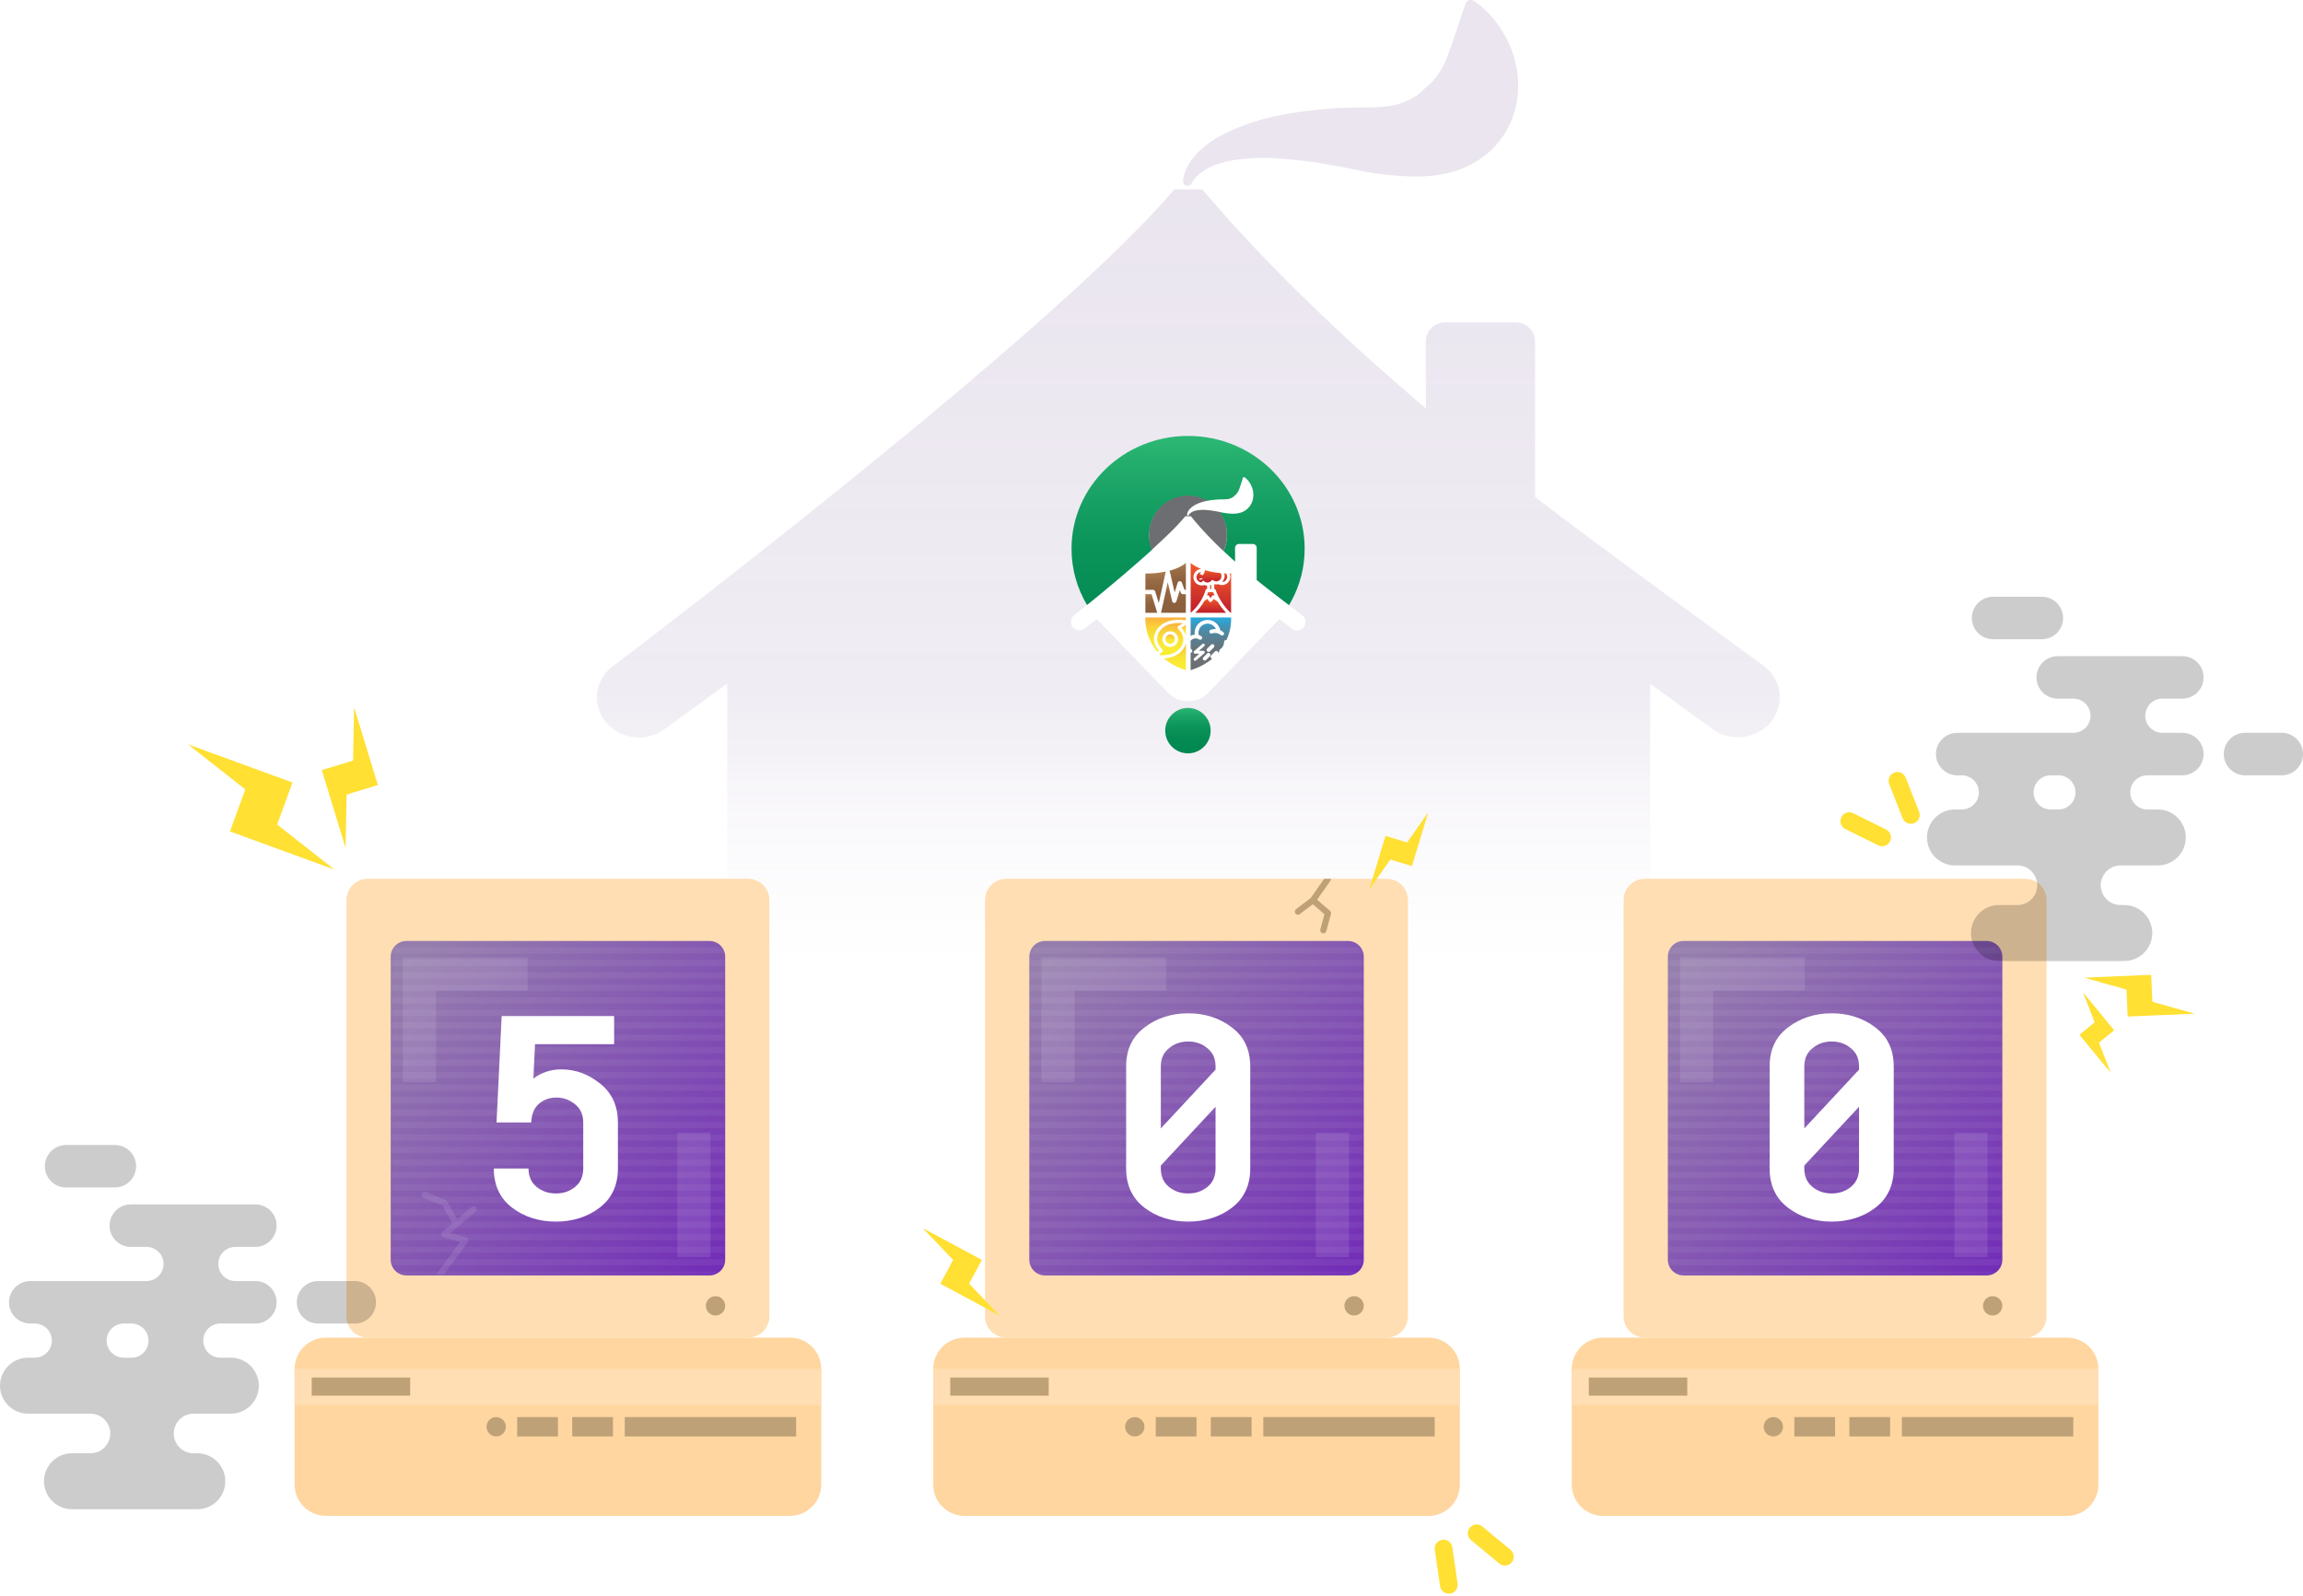 <svg width="544" height="377" viewBox="0 0 544 377" fill="none" xmlns="http://www.w3.org/2000/svg">
<path d="M283.988 44.739C298.57 61.99 316.711 79.431 336.804 96.492V80.582C336.802 80.002 336.921 79.428 337.153 78.892C337.385 78.356 337.726 77.868 338.156 77.458C338.586 77.048 339.097 76.723 339.659 76.502C340.221 76.281 340.824 76.168 341.433 76.169H357.968C358.576 76.168 359.178 76.281 359.74 76.502C360.302 76.723 360.814 77.048 361.244 77.458C361.674 77.868 362.015 78.356 362.247 78.892C362.479 79.428 362.598 80.002 362.597 80.582V117.425C375.11 127.171 416.525 157.251 416.525 157.251C418.607 158.773 419.972 161.019 420.322 163.497C420.672 165.976 419.979 168.486 418.394 170.479C416.798 172.471 414.437 173.778 411.831 174.112C409.225 174.446 406.585 173.779 404.494 172.26L389.787 161.563V323.433H171.787V161.501L157.277 172.07C156.25 172.888 155.059 173.498 153.777 173.865C152.496 174.233 151.149 174.35 149.819 174.208C148.489 174.066 147.203 173.669 146.038 173.041C144.873 172.413 143.853 171.567 143.04 170.554C142.227 169.54 141.638 168.381 141.308 167.145C140.977 165.908 140.912 164.621 141.117 163.36C141.322 162.1 141.793 160.892 142.501 159.81C143.209 158.727 144.139 157.792 145.236 157.061C145.345 156.978 248.288 79.203 277.405 44.739H283.988ZM347.279 0.002C347.445 -0.008 347.612 0.015 347.769 0.066C347.905 0.087 348.037 0.131 348.157 0.196C350.237 1.626 352.05 3.378 353.521 5.38C354.998 7.348 356.185 9.499 357.049 11.773C357.495 12.957 357.845 14.172 358.099 15.406C358.391 16.723 358.556 18.063 358.592 19.408C358.709 22.381 358.221 25.348 357.153 28.144C355.938 31.279 353.93 34.081 351.307 36.299C348.744 38.436 345.691 39.972 342.394 40.782C339.565 41.467 336.65 41.773 333.732 41.692C331.183 41.642 328.638 41.451 326.111 41.122C324.904 40.962 323.707 40.792 322.552 40.572L321.681 40.412L320.862 40.222L319.402 39.932C318.426 39.721 317.461 39.541 316.484 39.361C315.508 39.181 314.543 39.001 313.566 38.841C309.731 38.165 305.857 37.697 301.966 37.44C298.164 37.135 294.337 37.317 290.586 37.98C288.777 38.306 287.029 38.885 285.399 39.701C284.595 40.125 283.846 40.636 283.164 41.223C282.836 41.511 282.53 41.822 282.25 42.153C281.99 42.467 281.758 42.802 281.558 43.153L281.368 43.434C281.223 43.65 280.996 43.806 280.734 43.867C280.473 43.929 280.196 43.891 279.962 43.764C279.793 43.664 279.657 43.522 279.569 43.352C279.482 43.182 279.447 42.992 279.469 42.804C279.505 42.183 279.618 41.567 279.805 40.972C279.99 40.416 280.218 39.875 280.486 39.352C281.043 38.321 281.728 37.356 282.523 36.48C284.129 34.794 285.999 33.356 288.066 32.217C292.089 30.069 296.417 28.488 300.916 27.523C305.288 26.586 309.727 25.96 314.196 25.652C315.246 25.562 316.401 25.513 317.503 25.473C318.605 25.433 319.718 25.382 320.81 25.372H323.97C324.883 25.372 325.775 25.292 326.636 25.222C329.624 25.066 332.499 24.082 334.908 22.391C335.524 21.896 336.107 21.365 336.651 20.8C337.061 20.4 337.512 20.119 338.131 19.528C339.966 17.515 341.337 15.156 342.152 12.604C343.465 9.322 344.556 5.42 346.162 0.917V0.816C346.215 0.666 346.3 0.527 346.409 0.408C346.519 0.289 346.653 0.192 346.802 0.122C346.951 0.052 347.114 0.012 347.279 0.002Z" fill="url(#paint0_linear_2143_30425)" fill-opacity="0.2"/>
<g filter="url(#filter0_d_2143_30425)">
<path d="M308.178 129.647C308.182 134.023 307.074 138.327 304.958 142.157C304.8 142.444 304.638 142.727 304.47 143.006C299.015 138.966 293.656 134.635 288.996 130.225C289.633 128.827 289.908 127.292 289.797 125.76C289.686 124.228 289.192 122.748 288.361 121.456C287.53 120.165 286.388 119.102 285.04 118.367C283.691 117.631 282.18 117.245 280.644 117.245C279.108 117.245 277.596 117.631 276.248 118.367C274.9 119.102 273.757 120.165 272.926 121.456C272.095 122.748 271.601 124.228 271.49 125.76C271.379 127.292 271.655 128.827 272.291 130.225C267.632 134.635 262.27 138.968 256.807 143.009C254.384 138.973 253.105 134.354 253.109 129.647C253.109 114.93 265.438 103 280.644 103C295.849 103 308.178 114.93 308.178 129.647Z" fill="url(#paint1_linear_2143_30425)"/>
<path d="M304.435 142.999C306.188 144.345 307.519 145.358 307.519 145.358C307.738 145.509 307.925 145.703 308.067 145.928C308.208 146.153 308.303 146.404 308.345 146.667C308.387 146.93 308.375 147.198 308.31 147.456C308.245 147.714 308.128 147.956 307.966 148.167C307.805 148.379 307.602 148.555 307.37 148.685C307.139 148.816 306.883 148.898 306.618 148.927C306.354 148.956 306.086 148.93 305.832 148.853C305.578 148.775 305.342 148.646 305.139 148.474L302.193 146.227C302.133 146.299 285.367 163.676 285.367 163.676C284.756 164.3 284.024 164.795 283.217 165.13C282.403 165.469 281.53 165.643 280.648 165.643C279.766 165.643 278.892 165.469 278.078 165.13C277.273 164.795 276.544 164.301 275.936 163.676C275.936 163.676 259.266 146.434 259.11 146.227L256.221 148.439C256.017 148.609 255.782 148.735 255.528 148.812C255.275 148.888 255.008 148.912 254.745 148.883C254.482 148.853 254.227 148.771 253.997 148.641C253.766 148.51 253.565 148.335 253.404 148.124C253.243 147.914 253.126 147.673 253.061 147.416C252.995 147.16 252.983 146.893 253.023 146.631C253.064 146.369 253.157 146.118 253.297 145.894C253.437 145.669 253.621 145.475 253.838 145.323C253.838 145.323 254.95 144.444 256.724 143.003" fill="white"/>
<path d="M289.823 126.413C289.823 127.729 289.54 129.029 288.992 130.225C286.244 127.66 283.671 124.913 281.29 122.003H279.987C277.783 124.739 274.941 127.234 272.058 129.959C271.528 128.8 271.462 127.772 271.462 126.413C271.444 125.196 271.668 123.988 272.121 122.858C272.574 121.729 273.247 120.7 274.101 119.833C274.955 118.966 275.973 118.278 277.096 117.808C278.218 117.338 279.423 117.096 280.64 117.096C281.858 117.096 283.062 117.338 284.185 117.808C285.308 118.278 286.326 118.966 287.18 119.833C288.034 120.7 288.707 121.729 289.16 122.858C289.613 123.988 289.837 125.196 289.819 126.413H289.823Z" fill="#6D6E71"/>
<path d="M289.002 130.225C288.271 131.826 287.095 133.184 285.614 134.136C284.134 135.088 282.41 135.594 280.65 135.594C278.889 135.594 277.166 135.088 275.685 134.136C274.204 133.184 273.028 131.826 272.297 130.225C275.044 127.66 277.617 124.914 279.997 122.005H281.3C283.681 124.914 286.254 127.66 289.002 130.225Z" fill="#6D6E71"/>
<path d="M307.889 148.108C307.573 148.522 307.106 148.793 306.59 148.862C306.075 148.932 305.553 148.793 305.139 148.478L302.193 146.23C302.133 146.303 285.367 163.679 285.367 163.679C284.756 164.304 284.024 164.798 283.217 165.134C282.403 165.472 281.53 165.647 280.648 165.647C279.766 165.647 278.892 165.472 278.078 165.134C277.273 164.799 276.544 164.304 275.936 163.679C275.936 163.679 259.266 146.438 259.11 146.23L256.221 148.438C256.017 148.608 255.782 148.735 255.528 148.811C255.275 148.887 255.008 148.912 254.745 148.882C254.482 148.853 254.227 148.77 253.997 148.64C253.766 148.51 253.565 148.334 253.404 148.124C253.243 147.913 253.126 147.673 253.061 147.416C252.995 147.159 252.983 146.892 253.023 146.63C253.064 146.369 253.157 146.118 253.297 145.893C253.437 145.668 253.621 145.474 253.838 145.322C253.838 145.322 274.227 129.163 279.991 122.005H281.294C284.179 125.586 287.768 129.207 291.744 132.749V129.446C291.744 129.325 291.768 129.206 291.814 129.095C291.86 128.984 291.927 128.882 292.012 128.797C292.097 128.712 292.198 128.645 292.31 128.599C292.421 128.553 292.54 128.529 292.66 128.53H295.932C296.053 128.529 296.172 128.553 296.283 128.599C296.394 128.645 296.495 128.712 296.581 128.797C296.666 128.882 296.733 128.984 296.779 129.095C296.825 129.206 296.849 129.325 296.848 129.446V137.094C299.324 139.118 307.519 145.362 307.519 145.362C307.931 145.678 308.201 146.144 308.271 146.659C308.34 147.173 308.203 147.694 307.889 148.108Z" fill="white"/>
<path d="M280.4 121.609C280.407 121.48 280.429 121.353 280.466 121.229C280.503 121.114 280.548 121.001 280.601 120.892C280.711 120.678 280.847 120.478 281.004 120.296C281.322 119.946 281.692 119.648 282.101 119.411C282.897 118.965 283.753 118.637 284.644 118.437C285.509 118.242 286.387 118.112 287.271 118.049C287.479 118.03 287.708 118.019 287.926 118.011C288.144 118.003 288.364 117.992 288.58 117.99H289.07H289.205C289.386 117.99 289.563 117.974 289.733 117.959C290.324 117.927 290.893 117.723 291.37 117.371C291.492 117.269 291.607 117.158 291.715 117.041C291.796 116.958 291.885 116.9 292.008 116.777C292.371 116.359 292.642 115.869 292.803 115.34C293.063 114.658 293.279 113.848 293.597 112.913V112.893C293.607 112.862 293.624 112.833 293.645 112.808C293.667 112.783 293.694 112.763 293.723 112.749C293.753 112.734 293.785 112.726 293.818 112.724C293.85 112.722 293.883 112.726 293.914 112.737C293.941 112.741 293.967 112.75 293.991 112.764C294.403 113.061 294.762 113.424 295.053 113.84C295.345 114.248 295.58 114.695 295.751 115.167C295.839 115.413 295.908 115.665 295.958 115.921C296.016 116.195 296.049 116.473 296.056 116.752C296.079 117.369 295.983 117.985 295.772 118.566C295.531 119.217 295.134 119.798 294.614 120.259C294.107 120.702 293.503 121.021 292.851 121.189C292.291 121.331 291.714 121.395 291.137 121.378C290.633 121.368 290.129 121.328 289.629 121.26C289.39 121.227 289.153 121.191 288.925 121.146L288.752 121.113L288.59 121.073L288.302 121.013C288.108 120.969 287.917 120.932 287.724 120.894C287.531 120.857 287.34 120.82 287.147 120.786C286.388 120.646 285.621 120.549 284.851 120.496C284.099 120.432 283.342 120.47 282.6 120.608C282.242 120.675 281.896 120.796 281.573 120.965C281.414 121.053 281.266 121.159 281.131 121.281C281.066 121.341 281.005 121.405 280.95 121.474C280.899 121.539 280.853 121.609 280.813 121.682L280.776 121.74C280.747 121.785 280.702 121.817 280.65 121.83C280.598 121.843 280.544 121.835 280.497 121.808C280.464 121.788 280.437 121.758 280.42 121.723C280.402 121.688 280.395 121.648 280.4 121.609Z" fill="white"/>
<path d="M280.608 178C283.571 178 285.973 175.598 285.973 172.634C285.973 169.671 283.571 167.269 280.608 167.269C277.644 167.269 275.242 169.671 275.242 172.634C275.242 175.598 277.644 178 280.608 178Z" fill="url(#paint2_linear_2143_30425)"/>
<path d="M280.121 147.662V150.171C279.987 149.645 279.739 149.155 279.394 148.736L279.078 148.343L280.121 147.662Z" fill="url(#paint3_linear_2143_30425)"/>
<path d="M277.524 151.015C277.524 151.235 277.459 151.45 277.337 151.634C277.215 151.817 277.042 151.96 276.838 152.045C276.635 152.129 276.411 152.152 276.195 152.109C275.979 152.067 275.78 151.961 275.624 151.806C275.468 151.65 275.362 151.452 275.319 151.236C275.275 151.02 275.297 150.796 275.381 150.593C275.465 150.389 275.607 150.215 275.79 150.092C275.973 149.969 276.188 149.904 276.408 149.903C276.703 149.904 276.986 150.021 277.195 150.229C277.404 150.437 277.522 150.72 277.524 151.015Z" fill="url(#paint4_linear_2143_30425)"/>
<path d="M279.435 150.45C279.332 149.993 279.124 149.566 278.826 149.204L278.247 148.493C278.214 148.453 278.19 148.406 278.176 148.356C278.163 148.306 278.16 148.254 278.168 148.202C278.176 148.151 278.195 148.102 278.224 148.059C278.252 148.015 278.289 147.978 278.332 147.949L279.427 147.232C274.258 146.794 273.479 150.014 273.448 150.155C273.449 150.164 273.449 150.173 273.448 150.182C273.448 150.182 273.448 150.209 273.448 150.211C273.33 150.658 273.32 151.127 273.419 151.578C273.523 152.035 273.731 152.461 274.028 152.824L274.607 153.537C274.64 153.577 274.664 153.625 274.678 153.675C274.692 153.725 274.694 153.778 274.686 153.83C274.667 153.933 274.608 154.024 274.522 154.083L273.843 154.528C273.941 154.636 274.051 154.736 274.148 154.846C278.664 154.935 279.371 152.01 279.4 151.871C279.399 151.861 279.399 151.852 279.4 151.842C279.4 151.842 279.4 151.815 279.4 151.813C279.52 151.368 279.532 150.901 279.435 150.45ZM276.417 152.872C276.05 152.872 275.692 152.763 275.387 152.559C275.082 152.355 274.845 152.065 274.705 151.726C274.564 151.387 274.528 151.014 274.599 150.655C274.671 150.295 274.848 149.965 275.107 149.706C275.366 149.446 275.697 149.27 276.056 149.198C276.416 149.126 276.789 149.163 277.128 149.303C277.467 149.443 277.756 149.681 277.96 149.985C278.164 150.29 278.273 150.648 278.274 151.015C278.27 151.507 278.074 151.977 277.726 152.325C277.379 152.672 276.908 152.869 276.417 152.872Z" fill="url(#paint5_linear_2143_30425)"/>
<path d="M280.119 145.896V146.557C273.74 145.726 272.757 149.82 272.709 150.024C272.558 150.585 272.545 151.174 272.672 151.741C272.8 152.312 273.06 152.845 273.43 153.297L273.746 153.686L273.33 153.958C271.668 151.932 270.694 149.43 270.547 146.814V145.896H280.119Z" fill="url(#paint6_linear_2143_30425)"/>
<path d="M280.131 151.976V158.33C278.231 157.77 276.465 156.831 274.938 155.57C279.339 155.314 280.093 152.184 280.131 152.007V151.976Z" fill="url(#paint7_linear_2143_30425)"/>
<path d="M281.234 145.896V150.242C281.534 150.07 281.867 149.968 282.211 149.94C282.107 149.155 282.312 148.36 282.782 147.722C283.252 147.085 283.95 146.653 284.731 146.519C285.512 146.385 286.314 146.558 286.97 147.002C287.626 147.446 288.084 148.127 288.249 148.902C288.511 149.021 288.755 149.175 288.976 149.359C289.067 149.438 289.123 149.549 289.132 149.669C289.141 149.788 289.102 149.907 289.025 149.998C288.948 150.09 288.837 150.147 288.718 150.158C288.598 150.169 288.479 150.133 288.386 150.057C288.185 149.885 287.952 149.752 287.701 149.666C287.695 149.664 287.688 149.664 287.682 149.666C287.458 149.591 287.223 149.552 286.986 149.552C286.742 149.552 286.499 149.594 286.268 149.675C286.153 149.714 286.027 149.707 285.918 149.654C285.809 149.601 285.726 149.507 285.686 149.392C285.646 149.277 285.654 149.152 285.707 149.043C285.76 148.934 285.854 148.85 285.969 148.81C286.296 148.697 286.64 148.639 286.986 148.64C287.061 148.634 287.136 148.634 287.211 148.64C286.994 148.146 286.6 147.751 286.106 147.534C285.612 147.317 285.054 147.294 284.544 147.47C284.033 147.645 283.608 148.007 283.352 148.482C283.096 148.957 283.028 149.511 283.162 150.034C283.374 150.101 283.576 150.198 283.76 150.323C283.81 150.356 283.853 150.398 283.887 150.447C283.92 150.497 283.944 150.552 283.956 150.611C283.968 150.67 283.968 150.73 283.957 150.789C283.946 150.847 283.923 150.903 283.89 150.953C283.857 151.003 283.815 151.046 283.765 151.08C283.716 151.113 283.66 151.137 283.602 151.149C283.543 151.161 283.483 151.161 283.424 151.15C283.366 151.139 283.31 151.116 283.26 151.083C283.097 150.974 282.914 150.899 282.722 150.861H282.709C282.615 150.843 282.519 150.834 282.423 150.834C282.194 150.834 281.968 150.886 281.763 150.986C281.557 151.086 281.377 151.231 281.236 151.411V153.214C281.304 153.299 281.381 153.377 281.465 153.445C281.513 153.483 281.553 153.531 281.582 153.585C281.611 153.639 281.629 153.699 281.635 153.76C281.641 153.821 281.634 153.883 281.616 153.942C281.597 154 281.567 154.054 281.527 154.101C281.455 154.191 281.351 154.25 281.236 154.265V158.337C283.112 157.782 284.859 156.861 286.376 155.626C286.287 155.622 286.202 155.592 286.13 155.54C286.059 155.488 286.004 155.416 285.972 155.334C285.941 155.251 285.934 155.161 285.953 155.075C285.972 154.988 286.015 154.909 286.079 154.847L286.991 153.935C287.077 153.85 287.193 153.803 287.314 153.803C287.434 153.803 287.55 153.85 287.637 153.935C287.723 154.023 287.772 154.142 287.772 154.265C287.859 154.166 287.944 154.058 288.025 153.964C287.99 153.869 287.989 153.765 288.02 153.669C288.052 153.573 288.115 153.49 288.199 153.434C288.488 153.241 288.724 152.98 288.888 152.674C289.052 152.368 289.138 152.026 289.138 151.679C289.139 151.558 289.187 151.443 289.273 151.357C289.359 151.272 289.475 151.224 289.595 151.224C289.636 151.223 289.676 151.229 289.714 151.243C290.36 149.855 290.73 148.354 290.804 146.825V145.896H281.234ZM282.292 156.139C282.222 156.139 282.154 156.117 282.097 156.077C282.039 156.037 281.996 155.981 281.972 155.915C281.947 155.849 281.944 155.778 281.961 155.711C281.979 155.643 282.017 155.582 282.069 155.537L283.316 154.454H282.277C282.207 154.455 282.139 154.434 282.082 154.394C282.024 154.354 281.98 154.298 281.956 154.232C281.932 154.166 281.928 154.095 281.946 154.027C281.964 153.96 282.002 153.899 282.055 153.854L284.01 152.167C284.043 152.136 284.083 152.112 284.127 152.096C284.17 152.08 284.216 152.073 284.262 152.076C284.308 152.078 284.353 152.09 284.395 152.111C284.436 152.131 284.473 152.16 284.503 152.195C284.533 152.23 284.556 152.27 284.57 152.314C284.584 152.358 284.589 152.405 284.585 152.451C284.58 152.497 284.567 152.541 284.544 152.582C284.522 152.622 284.492 152.658 284.456 152.687L283.197 153.771H284.236C284.306 153.77 284.375 153.791 284.433 153.831C284.49 153.87 284.534 153.927 284.559 153.992C284.584 154.058 284.587 154.13 284.57 154.197C284.552 154.265 284.514 154.326 284.46 154.371L282.506 156.056C282.446 156.107 282.37 156.137 282.292 156.139ZM285.809 155.032L284.897 155.944C284.855 155.987 284.805 156.021 284.749 156.044C284.694 156.067 284.635 156.079 284.575 156.079C284.515 156.079 284.455 156.068 284.4 156.045C284.344 156.021 284.294 155.987 284.253 155.944C284.21 155.902 284.176 155.851 284.152 155.796C284.129 155.74 284.117 155.681 284.117 155.621C284.117 155.561 284.129 155.501 284.152 155.446C284.176 155.39 284.21 155.34 284.253 155.298L285.165 154.386C285.252 154.309 285.365 154.269 285.481 154.273C285.597 154.276 285.708 154.324 285.79 154.407C285.872 154.489 285.919 154.599 285.923 154.716C285.926 154.832 285.885 154.945 285.809 155.032ZM286.723 152.977L285.809 153.891C285.723 153.976 285.607 154.024 285.487 154.024C285.396 154.024 285.308 153.997 285.233 153.947C285.157 153.897 285.099 153.825 285.064 153.742C285.03 153.658 285.021 153.566 285.039 153.477C285.057 153.389 285.1 153.307 285.165 153.243L286.077 152.331C286.163 152.25 286.278 152.205 286.397 152.207C286.516 152.208 286.629 152.256 286.713 152.341C286.798 152.425 286.846 152.538 286.847 152.657C286.849 152.776 286.804 152.891 286.723 152.977Z" fill="url(#paint8_linear_2143_30425)"/>
<path d="M273.367 144.786H270.555V140.372C270.609 140.388 270.666 140.394 270.723 140.391H272.005L273.317 144.655C273.328 144.701 273.344 144.745 273.367 144.786Z" fill="url(#paint9_linear_2143_30425)"/>
<path d="M275.378 135.057C275.363 135.089 275.353 135.124 275.347 135.159L273.714 142.492L272.867 139.731C272.838 139.624 272.772 139.531 272.682 139.467C272.594 139.403 272.487 139.369 272.379 139.37H270.717C270.662 139.369 270.607 139.377 270.555 139.395V135.514C272.174 135.529 273.79 135.376 275.378 135.057Z" fill="url(#paint10_linear_2143_30425)"/>
<path d="M280.122 133.021V139.394C280.07 139.377 280.016 139.369 279.962 139.369H279.808L279.166 137.649C279.126 137.551 279.059 137.466 278.973 137.404C278.887 137.344 278.783 137.314 278.678 137.317C278.57 137.315 278.464 137.349 278.377 137.412C278.286 137.475 278.22 137.568 278.19 137.674L277.471 139.976L276.354 135.146C276.333 135.037 276.274 134.938 276.188 134.868C278.317 134.309 279.53 133.517 280.122 133.021Z" fill="url(#paint11_linear_2143_30425)"/>
<path d="M280.114 140.373V144.787H274.227C274.257 144.736 274.279 144.681 274.291 144.623L275.843 137.585L276.881 142.055C276.904 142.164 276.962 142.261 277.048 142.332C277.134 142.405 277.243 142.448 277.357 142.452C277.47 142.464 277.584 142.432 277.675 142.363C277.768 142.298 277.836 142.203 277.868 142.095L278.699 139.409L278.942 140.065C278.982 140.163 279.049 140.248 279.135 140.308C279.225 140.368 279.331 140.397 279.438 140.391H279.952C280.006 140.394 280.061 140.388 280.114 140.373Z" fill="url(#paint12_linear_2143_30425)"/>
<path d="M289.627 144.787H282.336C283.189 143.961 283.915 143.014 284.492 141.976L285.205 141.509C285.68 142.246 285.77 142.246 285.94 142.246C286.11 142.246 286.193 142.246 286.698 141.513L287.629 142.178C287.64 142.187 287.653 142.194 287.666 142.198C288.214 143.137 288.872 144.006 289.627 144.787Z" fill="url(#paint13_linear_2143_30425)"/>
<path d="M286.097 138.14V139.158H285.852V138.237L286.097 138.14Z" fill="url(#paint14_linear_2143_30425)"/>
<path d="M286.922 140.776L286.822 140.701C286.782 140.673 286.736 140.653 286.688 140.642C286.64 140.631 286.59 140.63 286.542 140.639C286.492 140.648 286.444 140.668 286.402 140.697C286.36 140.726 286.325 140.764 286.299 140.807C286.184 140.975 286.056 141.164 285.945 141.318C285.844 141.167 285.723 140.982 285.621 140.818C285.568 140.733 285.484 140.673 285.387 140.651C285.339 140.641 285.29 140.64 285.242 140.65C285.194 140.659 285.149 140.678 285.108 140.705H285.094C285.2 140.442 285.301 140.172 285.385 139.891H286.55C286.623 140.091 286.745 140.392 286.922 140.776Z" fill="url(#paint15_linear_2143_30425)"/>
<path d="M285.132 138.372V139.158C285.053 139.157 284.976 139.183 284.913 139.23C284.849 139.278 284.803 139.345 284.781 139.421C284.15 141.515 282.923 143.379 281.25 144.787V133.025C282 133.62 282.842 134.088 283.743 134.413C283.235 134.446 282.76 134.675 282.418 135.052C282.076 135.429 281.894 135.925 281.91 136.433C281.927 136.942 282.14 137.424 282.506 137.778C282.872 138.132 283.361 138.331 283.869 138.331C284.081 138.331 284.292 138.296 284.493 138.227C284.696 138.312 284.912 138.361 285.132 138.372Z" fill="url(#paint16_linear_2143_30425)"/>
<path d="M288.53 136.002C288.518 135.883 288.488 135.766 288.443 135.655C288.406 135.566 288.359 135.482 288.304 135.404C287.083 135.301 285.875 135.078 284.698 134.739H284.666L284.571 134.971C284.571 134.996 284.552 135.019 284.544 135.044C284.518 135.128 284.498 135.214 284.486 135.302L284.471 135.433L284.376 135.52C284.253 135.637 284.155 135.779 284.089 135.935L283.412 135.657C283.487 135.472 283.593 135.301 283.723 135.15C283.42 135.181 283.139 135.323 282.935 135.549C282.73 135.775 282.617 136.069 282.617 136.374C282.617 136.678 282.73 136.972 282.935 137.198C283.139 137.424 283.42 137.566 283.723 137.597L284.261 137.171C284.37 137.312 284.508 137.427 284.666 137.508C284.841 137.599 285.035 137.646 285.231 137.647C285.293 137.648 285.355 137.644 285.416 137.632L285.913 137.425C286.003 137.368 286.083 137.298 286.152 137.217L286.359 136.98L286.625 137.157C286.828 137.291 287.066 137.363 287.309 137.364C287.41 137.365 287.51 137.352 287.608 137.325C287.639 137.319 287.67 137.309 287.699 137.296C287.731 137.286 287.761 137.273 287.791 137.259C287.936 137.197 288.068 137.107 288.177 136.993C288.189 136.98 288.202 136.97 288.212 136.957C288.265 136.9 288.311 136.837 288.351 136.77C288.38 136.723 288.405 136.674 288.426 136.623C288.494 136.468 288.53 136.301 288.53 136.133C288.532 136.089 288.532 136.045 288.53 136.002ZM283.354 137.024C283.333 136.957 283.316 136.889 283.302 136.816C283.294 136.787 283.289 136.758 283.285 136.729L284.006 136.61C284.006 136.629 284.006 136.648 284.016 136.669C284.026 136.716 284.038 136.762 284.054 136.808L283.354 137.024Z" fill="url(#paint17_linear_2143_30425)"/>
<path d="M289.883 136.272C289.883 136.59 289.76 136.895 289.54 137.124C289.32 137.353 289.02 137.489 288.703 137.502C288.743 137.46 288.778 137.419 288.815 137.375C288.85 137.336 288.881 137.293 288.909 137.249C288.925 137.228 288.94 137.207 288.952 137.184C288.981 137.143 289.006 137.099 289.027 137.053C289.088 136.942 289.137 136.825 289.175 136.704C289.191 136.642 289.208 136.58 289.22 136.515C289.233 136.451 289.239 136.389 289.247 136.326C289.256 136.264 289.258 136.198 289.258 136.131C289.258 136.065 289.258 136.038 289.258 135.992C289.256 135.945 289.251 135.899 289.243 135.853C289.243 135.807 289.229 135.763 289.218 135.716C289.208 135.668 289.198 135.628 289.185 135.585C289.173 135.541 289.162 135.512 289.152 135.475L289.601 135.497C289.783 135.715 289.883 135.989 289.883 136.272Z" fill="url(#paint18_linear_2143_30425)"/>
<path d="M290.804 135.514V144.787H290.692C288.199 142.535 287.179 139.448 287.16 139.411C287.137 139.34 287.093 139.278 287.034 139.233C286.974 139.188 286.903 139.162 286.828 139.159V138.034C286.984 138.073 287.143 138.092 287.304 138.092C287.466 138.093 287.628 138.072 287.786 138.031C288.144 138.209 288.548 138.272 288.944 138.213C289.34 138.154 289.708 137.975 289.999 137.701C290.29 137.427 290.49 137.07 290.573 136.679C290.656 136.287 290.617 135.88 290.461 135.512L290.804 135.514Z" fill="url(#paint19_linear_2143_30425)"/>
</g>
<path d="M86.856 207.64H176.723C178.054 207.64 179.331 208.169 180.272 209.11C181.214 210.052 181.743 211.329 181.743 212.66V311.031C181.743 312.362 181.214 313.639 180.272 314.581C179.331 315.523 178.054 316.052 176.723 316.052H86.856C85.524 316.052 84.248 315.523 83.306 314.581C82.365 313.639 81.836 312.362 81.836 311.031V212.66C81.836 211.329 82.365 210.052 83.306 209.11C84.248 208.169 85.524 207.64 86.856 207.64Z" fill="#FFDEB3"/>
<path d="M96.003 222.334H167.586C168.571 222.334 169.516 222.725 170.212 223.422C170.909 224.118 171.3 225.063 171.3 226.048V297.643C171.3 298.628 170.909 299.573 170.212 300.269C169.516 300.966 168.571 301.357 167.586 301.357H96.003C95.018 301.357 94.073 300.966 93.377 300.269C92.68 299.573 92.289 298.628 92.289 297.643V226.048C92.289 225.063 92.68 224.118 93.377 223.422C94.073 222.725 95.018 222.334 96.003 222.334Z" fill="url(#paint20_linear_2143_30425)"/>
<path d="M186.587 316.052H76.994C72.907 316.052 69.594 319.366 69.594 323.453V350.774C69.594 354.862 72.907 358.176 76.994 358.176H186.587C190.674 358.176 193.987 354.862 193.987 350.774V323.453C193.987 319.366 190.674 316.052 186.587 316.052Z" fill="#FFD6A0"/>
<path d="M193.987 323.453H69.594V331.97H193.987V323.453Z" fill="#FFDEB3"/>
<path d="M188.055 334.828H147.57V339.4H188.055V334.828Z" fill="#BFA178"/>
<path d="M144.796 334.828H135.164V339.4H144.796V334.828Z" fill="#BFA178"/>
<path d="M131.796 334.828H122.164V339.4H131.796V334.828Z" fill="#BFA178"/>
<path d="M117.207 339.4C118.47 339.4 119.493 338.376 119.493 337.114C119.493 335.852 118.47 334.828 117.207 334.828C115.945 334.828 114.922 335.852 114.922 337.114C114.922 338.376 115.945 339.4 117.207 339.4Z" fill="#BFA178"/>
<path d="M169.012 310.826C170.274 310.826 171.297 309.803 171.297 308.541C171.297 307.278 170.274 306.255 169.012 306.255C167.75 306.255 166.727 307.278 166.727 308.541C166.727 309.803 167.75 310.826 169.012 310.826Z" fill="#BFA178"/>
<path d="M96.888 325.48H73.625V329.766H96.888V325.48Z" fill="#BFA178"/>
<path opacity="0.1" d="M124.626 226.218H103.008H95.172V234.055V255.676H103.008V234.055H124.626V226.218Z" fill="white"/>
<path opacity="0.1" d="M167.812 267.594H159.977V297.051H167.812V267.594Z" fill="white"/>
<mask id="mask0_2143_30425" style="mask-type:luminance" maskUnits="userSpaceOnUse" x="92" y="222" width="80" height="80">
<path d="M96.003 222.334H167.586C168.571 222.334 169.516 222.725 170.212 223.422C170.909 224.118 171.3 225.063 171.3 226.048V297.643C171.3 298.628 170.909 299.573 170.212 300.269C169.516 300.966 168.571 301.357 167.586 301.357H96.003C95.018 301.357 94.073 300.966 93.377 300.269C92.68 299.573 92.289 298.628 92.289 297.643V226.048C92.289 225.063 92.68 224.118 93.377 223.422C94.073 222.725 95.018 222.334 96.003 222.334Z" fill="white"/>
</mask>
<g mask="url(#mask0_2143_30425)">
<g opacity="0.5">
<path opacity="0.1" d="M171.3 223.843H92.289V225.316H171.3V223.843Z" fill="white"/>
<path opacity="0.1" d="M171.3 226.789H92.289V228.261H171.3V226.789Z" fill="white"/>
<path opacity="0.1" d="M171.3 229.734H92.289V231.207H171.3V229.734Z" fill="white"/>
<path opacity="0.1" d="M171.3 232.68H92.289V234.153H171.3V232.68Z" fill="white"/>
<path opacity="0.1" d="M171.3 235.626H92.289V237.099H171.3V235.626Z" fill="white"/>
<path opacity="0.1" d="M171.3 238.571H92.289V240.044H171.3V238.571Z" fill="white"/>
<path opacity="0.1" d="M171.3 241.518H92.289V242.991H171.3V241.518Z" fill="white"/>
<path opacity="0.1" d="M171.3 244.463H92.289V245.936H171.3V244.463Z" fill="white"/>
<path opacity="0.1" d="M171.3 247.409H92.289V248.882H171.3V247.409Z" fill="white"/>
<path opacity="0.1" d="M171.3 250.354H92.289V251.827H171.3V250.354Z" fill="white"/>
<path opacity="0.1" d="M171.3 253.301H92.289V254.774H171.3V253.301Z" fill="white"/>
<path opacity="0.1" d="M171.3 256.246H92.289V257.719H171.3V256.246Z" fill="white"/>
<path opacity="0.1" d="M171.3 259.191H92.289V260.664H171.3V259.191Z" fill="white"/>
<path opacity="0.1" d="M171.3 262.138H92.289V263.611H171.3V262.138Z" fill="white"/>
<path opacity="0.1" d="M171.3 265.084H92.289V266.557H171.3V265.084Z" fill="white"/>
<path opacity="0.1" d="M171.3 268.029H92.289V269.502H171.3V268.029Z" fill="white"/>
<path opacity="0.1" d="M171.3 270.976H92.289V272.449H171.3V270.976Z" fill="white"/>
<path opacity="0.1" d="M171.3 273.921H92.289V275.394H171.3V273.921Z" fill="white"/>
<path opacity="0.1" d="M171.3 276.867H92.289V278.34H171.3V276.867Z" fill="white"/>
<path opacity="0.1" d="M171.3 279.812H92.289V281.285H171.3V279.812Z" fill="white"/>
<path opacity="0.1" d="M171.3 282.759H92.289V284.232H171.3V282.759Z" fill="white"/>
<path opacity="0.1" d="M171.3 285.704H92.289V287.177H171.3V285.704Z" fill="white"/>
<path opacity="0.1" d="M171.3 288.649H92.289V290.122H171.3V288.649Z" fill="white"/>
<path opacity="0.1" d="M171.3 291.596H92.289V293.069H171.3V291.596Z" fill="white"/>
<path opacity="0.1" d="M171.3 294.541H92.289V296.014H171.3V294.541Z" fill="white"/>
<path opacity="0.1" d="M171.3 297.487H92.289V298.96H171.3V297.487Z" fill="white"/>
<path opacity="0.1" d="M171.3 300.433H92.289V301.906H171.3V300.433Z" fill="white"/>
</g>
<path opacity="0.1" d="M112.482 285.23C112.42 285.156 112.344 285.095 112.258 285.05C112.172 285.006 112.078 284.979 111.982 284.971C111.886 284.963 111.789 284.974 111.697 285.003C111.605 285.033 111.52 285.08 111.447 285.143L107.97 288.078L105.668 283.878C105.586 283.729 105.456 283.613 105.298 283.549L100.564 281.641C100.383 281.568 100.181 281.57 100.002 281.647C99.822 281.723 99.681 281.867 99.608 282.048C99.535 282.229 99.537 282.431 99.613 282.61C99.69 282.79 99.834 282.931 100.015 283.004L104.506 284.814L106.824 289.045L104.468 291.034C104.367 291.12 104.291 291.231 104.247 291.356C104.204 291.482 104.196 291.616 104.223 291.746C104.25 291.876 104.312 291.996 104.402 292.093C104.491 292.191 104.606 292.262 104.733 292.3L108.686 293.474L101.903 302.634C101.787 302.791 101.738 302.987 101.767 303.18C101.795 303.372 101.899 303.546 102.056 303.662C102.212 303.778 102.409 303.827 102.601 303.798C102.794 303.77 102.968 303.666 103.084 303.509L110.491 293.506C110.561 293.411 110.608 293.301 110.626 293.184C110.645 293.067 110.635 292.948 110.598 292.836C110.56 292.724 110.496 292.622 110.412 292.54C110.327 292.458 110.223 292.398 110.11 292.364L106.456 291.279L112.395 286.265C112.468 286.203 112.529 286.127 112.573 286.041C112.618 285.955 112.645 285.861 112.653 285.765C112.661 285.669 112.65 285.572 112.621 285.48C112.591 285.389 112.544 285.303 112.482 285.23Z" fill="white"/>
</g>
<path d="M44.406 175.872L59.781 181.491L69.084 184.891L65.459 194.813L78.996 205.463L63.621 199.843L54.318 196.444L57.943 186.522L44.406 175.872Z" fill="#FFE033"/>
<path d="M83.644 167.11L87.144 178.558L89.261 185.484L81.877 187.742L81.632 200.333L78.133 188.887L76.016 181.96L83.4 179.702L83.644 167.11Z" fill="#FFE033"/>
<path d="M388.535 207.64H478.402C479.734 207.64 481.011 208.169 481.952 209.11C482.893 210.052 483.422 211.329 483.422 212.66V311.031C483.422 312.362 482.893 313.639 481.952 314.581C481.011 315.523 479.734 316.052 478.402 316.052H388.535C387.204 316.052 385.927 315.523 384.986 314.581C384.045 313.639 383.516 312.362 383.516 311.031V212.66C383.516 212.001 383.645 211.348 383.898 210.739C384.15 210.13 384.52 209.576 384.986 209.11C385.452 208.644 386.005 208.274 386.614 208.022C387.223 207.77 387.876 207.64 388.535 207.64Z" fill="#FFDEB3"/>
<path d="M397.683 222.334H469.266C470.251 222.334 471.196 222.725 471.892 223.422C472.589 224.118 472.98 225.063 472.98 226.048V297.643C472.98 298.628 472.589 299.573 471.892 300.269C471.196 300.966 470.251 301.357 469.266 301.357H397.683C396.698 301.357 395.753 300.966 395.057 300.269C394.36 299.573 393.969 298.628 393.969 297.643V226.048C393.969 225.063 394.36 224.119 395.057 223.422C395.753 222.725 396.698 222.334 397.683 222.334Z" fill="url(#paint21_linear_2143_30425)"/>
<path d="M378.674 316.052H488.266C490.229 316.052 492.112 316.832 493.499 318.22C494.887 319.608 495.667 321.49 495.667 323.453V350.774C495.667 352.737 494.887 354.62 493.499 356.008C492.112 357.396 490.229 358.176 488.266 358.176H378.674C377.702 358.176 376.74 357.984 375.842 357.612C374.944 357.24 374.128 356.695 373.441 356.008C372.754 355.32 372.209 354.505 371.837 353.607C371.465 352.709 371.273 351.746 371.273 350.774V323.453C371.273 322.481 371.465 321.519 371.837 320.621C372.209 319.723 372.754 318.907 373.441 318.22C374.128 317.532 374.944 316.987 375.842 316.615C376.74 316.243 377.702 316.052 378.674 316.052Z" fill="#FFD6A0"/>
<path d="M495.667 323.453H371.273V331.97H495.667V323.453Z" fill="#FFDEB3"/>
<path d="M489.735 334.828H449.25V339.4H489.735V334.828Z" fill="#BFA178"/>
<path d="M446.475 334.828H436.844V339.4H446.475V334.828Z" fill="#BFA178"/>
<path d="M433.475 334.828H423.844V339.4H433.475V334.828Z" fill="#BFA178"/>
<path d="M418.887 339.4C420.149 339.4 421.172 338.376 421.172 337.114C421.172 335.852 420.149 334.828 418.887 334.828C417.625 334.828 416.602 335.852 416.602 337.114C416.602 338.376 417.625 339.4 418.887 339.4Z" fill="#BFA178"/>
<path d="M470.692 310.826C471.954 310.826 472.977 309.803 472.977 308.541C472.977 307.278 471.954 306.255 470.692 306.255C469.429 306.255 468.406 307.278 468.406 308.541C468.406 309.803 469.429 310.826 470.692 310.826Z" fill="#BFA178"/>
<path d="M398.559 325.48H375.297V329.766H398.559V325.48Z" fill="#BFA178"/>
<mask id="mask1_2143_30425" style="mask-type:luminance" maskUnits="userSpaceOnUse" x="393" y="222" width="80" height="80">
<path d="M397.683 222.334H469.266C470.251 222.334 471.196 222.725 471.892 223.422C472.589 224.118 472.98 225.063 472.98 226.048V297.643C472.98 298.628 472.589 299.573 471.892 300.269C471.196 300.966 470.251 301.357 469.266 301.357H397.683C396.698 301.357 395.753 300.966 395.057 300.269C394.36 299.573 393.969 298.628 393.969 297.643V226.048C393.969 225.063 394.36 224.119 395.057 223.422C395.753 222.725 396.698 222.334 397.683 222.334Z" fill="white"/>
</mask>
<g mask="url(#mask1_2143_30425)">
<g opacity="0.5">
<path opacity="0.1" d="M472.98 223.843H393.969V225.316H472.98V223.843Z" fill="white"/>
<path opacity="0.1" d="M472.98 226.789H393.969V228.261H472.98V226.789Z" fill="white"/>
<path opacity="0.1" d="M472.98 229.734H393.969V231.207H472.98V229.734Z" fill="white"/>
<path opacity="0.1" d="M472.98 232.68H393.969V234.153H472.98V232.68Z" fill="white"/>
<path opacity="0.1" d="M472.98 235.626H393.969V237.099H472.98V235.626Z" fill="white"/>
<path opacity="0.1" d="M472.98 238.571H393.969V240.044H472.98V238.571Z" fill="white"/>
<path opacity="0.1" d="M472.98 241.518H393.969V242.991H472.98V241.518Z" fill="white"/>
<path opacity="0.1" d="M472.98 244.463H393.969V245.936H472.98V244.463Z" fill="white"/>
<path opacity="0.1" d="M472.98 247.409H393.969V248.882H472.98V247.409Z" fill="white"/>
<path opacity="0.1" d="M472.98 250.354H393.969V251.827H472.98V250.354Z" fill="white"/>
<path opacity="0.1" d="M472.98 253.301H393.969V254.774H472.98V253.301Z" fill="white"/>
<path opacity="0.1" d="M472.98 256.246H393.969V257.719H472.98V256.246Z" fill="white"/>
<path opacity="0.1" d="M472.98 259.191H393.969V260.664H472.98V259.191Z" fill="white"/>
<path opacity="0.1" d="M472.98 262.138H393.969V263.611H472.98V262.138Z" fill="white"/>
<path opacity="0.1" d="M472.98 265.084H393.969V266.557H472.98V265.084Z" fill="white"/>
<path opacity="0.1" d="M472.98 268.029H393.969V269.502H472.98V268.029Z" fill="white"/>
<path opacity="0.1" d="M472.98 270.976H393.969V272.449H472.98V270.976Z" fill="white"/>
<path opacity="0.1" d="M472.98 273.921H393.969V275.394H472.98V273.921Z" fill="white"/>
<path opacity="0.1" d="M472.98 276.867H393.969V278.34H472.98V276.867Z" fill="white"/>
<path opacity="0.1" d="M472.98 279.812H393.969V281.285H472.98V279.812Z" fill="white"/>
<path opacity="0.1" d="M472.98 282.759H393.969V284.232H472.98V282.759Z" fill="white"/>
<path opacity="0.1" d="M472.98 285.704H393.969V287.177H472.98V285.704Z" fill="white"/>
<path opacity="0.1" d="M472.98 288.649H393.969V290.122H472.98V288.649Z" fill="white"/>
<path opacity="0.1" d="M472.98 291.596H393.969V293.069H472.98V291.596Z" fill="white"/>
<path opacity="0.1" d="M472.98 294.541H393.969V296.014H472.98V294.541Z" fill="white"/>
<path opacity="0.1" d="M472.98 297.487H393.969V298.96H472.98V297.487Z" fill="white"/>
<path opacity="0.1" d="M472.98 300.433H393.969V301.906H472.98V300.433Z" fill="white"/>
</g>
</g>
<path opacity="0.1" d="M426.304 226.218H404.687H396.852V234.055V255.676H404.687V234.055H426.304V226.218Z" fill="white"/>
<path opacity="0.1" d="M469.492 267.594H461.656V297.051H469.492V267.594Z" fill="white"/>
<path d="M518.425 239.518L508.553 239.931L502.579 240.182L502.312 233.812L492.305 230.996L502.177 230.582L508.15 230.331L508.417 236.702L518.425 239.518Z" fill="#FFE033"/>
<path d="M498.567 253.46L493.975 247.883L491.195 244.508L494.793 241.544L492.024 234.465L496.617 240.042L499.396 243.417L495.798 246.38L498.567 253.46Z" fill="#FFE033"/>
<path opacity="0.2" d="M538.981 173.149H530.309C528.978 173.149 527.701 173.678 526.759 174.619C525.818 175.561 525.289 176.838 525.289 178.169C525.289 179.501 525.818 180.778 526.759 181.72C527.701 182.661 528.978 183.19 530.309 183.19H538.981C540.312 183.19 541.589 182.661 542.53 181.72C543.472 180.778 544.001 179.501 544.001 178.169C544.001 176.838 543.472 175.561 542.53 174.619C541.589 173.678 540.312 173.149 538.981 173.149Z" fill="black"/>
<path opacity="0.2" d="M510.779 165.077H515.499C516.83 165.077 518.107 164.548 519.049 163.606C519.99 162.665 520.519 161.388 520.519 160.056C520.519 158.725 519.99 157.448 519.049 156.506C518.107 155.565 516.83 155.036 515.499 155.036H486.074C484.743 155.036 483.466 155.565 482.524 156.506C481.583 157.448 481.054 158.725 481.054 160.056C481.054 160.716 481.184 161.369 481.436 161.978C481.689 162.587 482.058 163.14 482.525 163.606C482.991 164.073 483.544 164.442 484.153 164.695C484.762 164.947 485.415 165.077 486.074 165.077H489.775C490.845 165.077 491.872 165.502 492.629 166.259C493.385 167.016 493.81 168.042 493.81 169.113C493.81 170.183 493.385 171.21 492.629 171.966C491.872 172.723 490.845 173.149 489.775 173.149H462.322C460.99 173.149 459.714 173.678 458.772 174.619C457.831 175.561 457.302 176.838 457.302 178.169C457.302 179.501 457.831 180.778 458.772 181.719C459.714 182.661 460.99 183.19 462.322 183.19H463.396C464.467 183.19 465.493 183.615 466.25 184.372C467.007 185.129 467.432 186.155 467.432 187.226C467.432 188.296 467.007 189.322 466.25 190.079C465.493 190.836 464.467 191.261 463.396 191.261H461.791C460.038 191.261 458.356 191.958 457.116 193.198C455.876 194.438 455.18 196.12 455.18 197.874C455.18 199.628 455.876 201.31 457.116 202.55C458.356 203.79 460.038 204.486 461.791 204.486H476.552C477.793 204.486 478.983 204.979 479.86 205.857C480.737 206.734 481.23 207.924 481.23 209.165C481.23 210.406 480.737 211.596 479.86 212.473C478.983 213.351 477.793 213.844 476.552 213.844H472.184C470.431 213.844 468.749 214.54 467.509 215.781C466.27 217.021 465.573 218.703 465.573 220.456C465.573 222.21 466.27 223.892 467.509 225.132C468.749 226.372 470.431 227.069 472.184 227.069H501.786C502.655 227.069 503.514 226.898 504.316 226.565C505.119 226.233 505.847 225.746 506.461 225.132C507.075 224.518 507.562 223.789 507.895 222.987C508.227 222.185 508.398 221.325 508.398 220.456C508.398 219.588 508.227 218.728 507.895 217.926C507.562 217.124 507.075 216.395 506.461 215.781C505.847 215.167 505.119 214.679 504.316 214.347C503.514 214.015 502.655 213.844 501.786 213.844H500.901C500.287 213.844 499.679 213.723 499.111 213.488C498.544 213.253 498.028 212.908 497.593 212.473C497.159 212.039 496.815 211.523 496.579 210.956C496.344 210.388 496.223 209.78 496.223 209.165C496.223 208.551 496.344 207.942 496.579 207.375C496.815 206.807 497.159 206.291 497.593 205.857C498.028 205.422 498.544 205.078 499.111 204.843C499.679 204.607 500.287 204.486 500.901 204.486H509.704C511.457 204.486 513.139 203.79 514.379 202.55C515.619 201.31 516.315 199.628 516.315 197.874C516.315 196.12 515.619 194.438 514.379 193.198C513.139 191.958 511.457 191.261 509.704 191.261H507.228C506.158 191.261 505.131 190.836 504.375 190.079C503.618 189.323 503.193 188.296 503.193 187.226C503.193 186.155 503.618 185.129 504.375 184.372C505.131 183.615 506.158 183.19 507.228 183.19H515.499C516.83 183.19 518.107 182.661 519.049 181.719C519.99 180.778 520.519 179.501 520.519 178.169C520.519 176.838 519.99 175.561 519.049 174.619C518.107 173.678 516.83 173.149 515.499 173.149H510.779C509.708 173.149 508.682 172.723 507.925 171.966C507.168 171.21 506.743 170.183 506.743 169.113C506.743 168.042 507.168 167.016 507.925 166.259C508.682 165.502 509.708 165.077 510.779 165.077ZM480.365 187.226C480.365 186.155 480.79 185.129 481.547 184.372C482.303 183.615 483.33 183.19 484.4 183.19H486.225C487.295 183.19 488.321 183.615 489.078 184.372C489.835 185.129 490.26 186.155 490.26 187.226C490.26 187.756 490.155 188.28 489.953 188.77C489.75 189.26 489.453 189.705 489.078 190.079C488.703 190.454 488.258 190.751 487.769 190.954C487.279 191.157 486.754 191.261 486.225 191.261H484.4C483.33 191.261 482.303 190.836 481.547 190.079C480.79 189.322 480.365 188.296 480.365 187.226Z" fill="black"/>
<path opacity="0.2" d="M470.793 141H482.311C483.642 141 484.919 141.529 485.86 142.47C486.802 143.412 487.331 144.689 487.331 146.02C487.331 147.352 486.802 148.629 485.86 149.571C484.919 150.512 483.642 151.041 482.311 151.041H470.793C469.462 151.041 468.185 150.512 467.244 149.571C466.302 148.629 465.773 147.352 465.773 146.021C465.773 145.361 465.903 144.708 466.156 144.099C466.408 143.49 466.778 142.937 467.244 142.47C467.71 142.004 468.263 141.634 468.872 141.382C469.481 141.13 470.134 141 470.793 141Z" fill="black"/>
<path d="M443.655 199.735L435.895 195.883C435.399 195.637 435.02 195.204 434.844 194.678C434.667 194.153 434.706 193.579 434.952 193.083C435.074 192.837 435.243 192.617 435.45 192.437C435.657 192.257 435.897 192.119 436.157 192.031C436.417 191.944 436.692 191.908 436.965 191.927C437.239 191.945 437.507 192.018 437.752 192.14L445.512 195.991C446.008 196.237 446.387 196.671 446.563 197.196C446.74 197.721 446.701 198.295 446.455 198.792C446.209 199.288 445.775 199.666 445.25 199.843C444.725 200.02 444.151 199.981 443.655 199.735Z" fill="#FFE033"/>
<path d="M449.432 193.325L446.255 185.265C446.052 184.75 446.062 184.174 446.282 183.666C446.503 183.158 446.917 182.758 447.432 182.555C447.688 182.454 447.96 182.405 448.235 182.409C448.509 182.414 448.78 182.473 449.031 182.582C449.283 182.692 449.511 182.849 449.701 183.047C449.892 183.244 450.042 183.477 450.142 183.732L453.32 191.793C453.42 192.048 453.47 192.32 453.465 192.595C453.46 192.869 453.402 193.14 453.292 193.392C453.183 193.643 453.025 193.871 452.828 194.062C452.63 194.252 452.397 194.402 452.142 194.503C451.627 194.706 451.052 194.696 450.543 194.475C450.035 194.255 449.635 193.841 449.432 193.325Z" fill="#FFE033"/>
<path d="M237.699 207.64H327.566C328.898 207.64 330.175 208.169 331.116 209.11C332.057 210.052 332.586 211.329 332.586 212.66V311.031C332.586 312.362 332.057 313.639 331.116 314.581C330.175 315.523 328.898 316.052 327.566 316.052H237.7C236.368 316.052 235.091 315.523 234.15 314.581C233.209 313.639 232.68 312.362 232.68 311.031V212.66C232.68 211.329 233.209 210.052 234.15 209.11C235.091 208.169 236.368 207.64 237.699 207.64Z" fill="#FFDEB3"/>
<path d="M246.847 222.334H318.43C319.415 222.334 320.36 222.725 321.056 223.422C321.753 224.118 322.144 225.063 322.144 226.048V297.643C322.144 298.628 321.753 299.573 321.056 300.269C320.36 300.966 319.415 301.357 318.43 301.357H246.847C245.862 301.357 244.917 300.966 244.221 300.269C243.524 299.573 243.133 298.628 243.133 297.643V226.048C243.133 225.561 243.229 225.078 243.416 224.627C243.602 224.176 243.876 223.767 244.221 223.422C244.565 223.077 244.975 222.803 245.425 222.617C245.876 222.43 246.359 222.334 246.847 222.334Z" fill="url(#paint22_linear_2143_30425)"/>
<path d="M337.43 316.052H227.838C223.751 316.052 220.438 319.366 220.438 323.453V350.774C220.438 354.862 223.751 358.176 227.838 358.176H337.43C341.518 358.176 344.831 354.862 344.831 350.774V323.453C344.831 319.366 341.518 316.052 337.43 316.052Z" fill="#FFD6A0"/>
<path d="M344.831 323.453H220.438V331.97H344.831V323.453Z" fill="#FFDEB3"/>
<path d="M338.899 334.828H298.414V339.4H338.899V334.828Z" fill="#BFA178"/>
<path d="M295.639 334.828H286.008V339.4H295.639V334.828Z" fill="#BFA178"/>
<path d="M282.632 334.828H273V339.4H282.632V334.828Z" fill="#BFA178"/>
<path d="M268.051 339.4C269.313 339.4 270.337 338.376 270.337 337.114C270.337 335.852 269.313 334.828 268.051 334.828C266.789 334.828 265.766 335.852 265.766 337.114C265.766 338.376 266.789 339.4 268.051 339.4Z" fill="#BFA178"/>
<path d="M319.856 310.826C321.118 310.826 322.141 309.803 322.141 308.541C322.141 307.278 321.118 306.255 319.856 306.255C318.594 306.255 317.57 307.278 317.57 308.541C317.57 309.803 318.594 310.826 319.856 310.826Z" fill="#BFA178"/>
<path d="M247.724 325.48H224.461V329.766H247.724V325.48Z" fill="#BFA178"/>
<mask id="mask2_2143_30425" style="mask-type:luminance" maskUnits="userSpaceOnUse" x="243" y="222" width="80" height="80">
<path d="M246.847 222.334H318.43C319.415 222.334 320.359 222.725 321.056 223.422C321.752 224.119 322.144 225.063 322.144 226.048V297.643C322.144 298.628 321.752 299.573 321.056 300.269C320.359 300.966 319.415 301.357 318.43 301.357H246.846C245.862 301.357 244.917 300.966 244.221 300.269C243.524 299.573 243.133 298.628 243.133 297.643V226.048C243.133 225.063 243.524 224.118 244.221 223.422C244.917 222.725 245.862 222.334 246.847 222.334Z" fill="white"/>
</mask>
<g mask="url(#mask2_2143_30425)">
<g opacity="0.5">
<path opacity="0.1" d="M322.144 223.843H243.133V225.316H322.144V223.843Z" fill="white"/>
<path opacity="0.1" d="M322.144 226.789H243.133V228.261H322.144V226.789Z" fill="white"/>
<path opacity="0.1" d="M322.144 229.734H243.133V231.207H322.144V229.734Z" fill="white"/>
<path opacity="0.1" d="M322.144 232.68H243.133V234.153H322.144V232.68Z" fill="white"/>
<path opacity="0.1" d="M322.144 235.626H243.133V237.099H322.144V235.626Z" fill="white"/>
<path opacity="0.1" d="M322.144 238.571H243.133V240.044H322.144V238.571Z" fill="white"/>
<path opacity="0.1" d="M322.144 241.518H243.133V242.991H322.144V241.518Z" fill="white"/>
<path opacity="0.1" d="M322.144 244.463H243.133V245.936H322.144V244.463Z" fill="white"/>
<path opacity="0.1" d="M322.144 247.409H243.133V248.882H322.144V247.409Z" fill="white"/>
<path opacity="0.1" d="M322.144 250.354H243.133V251.827H322.144V250.354Z" fill="white"/>
<path opacity="0.1" d="M322.144 253.301H243.133V254.774H322.144V253.301Z" fill="white"/>
<path opacity="0.1" d="M322.144 256.246H243.133V257.719H322.144V256.246Z" fill="white"/>
<path opacity="0.1" d="M322.144 259.191H243.133V260.664H322.144V259.191Z" fill="white"/>
<path opacity="0.1" d="M322.144 262.138H243.133V263.611H322.144V262.138Z" fill="white"/>
<path opacity="0.1" d="M322.144 265.084H243.133V266.557H322.144V265.084Z" fill="white"/>
<path opacity="0.1" d="M322.144 268.029H243.133V269.502H322.144V268.029Z" fill="white"/>
<path opacity="0.1" d="M322.144 270.976H243.133V272.449H322.144V270.976Z" fill="white"/>
<path opacity="0.1" d="M322.144 273.921H243.133V275.394H322.144V273.921Z" fill="white"/>
<path opacity="0.1" d="M322.144 276.867H243.133V278.34H322.144V276.867Z" fill="white"/>
<path opacity="0.1" d="M322.144 279.812H243.133V281.285H322.144V279.812Z" fill="white"/>
<path opacity="0.1" d="M322.144 282.759H243.133V284.232H322.144V282.759Z" fill="white"/>
<path opacity="0.1" d="M322.144 285.704H243.133V287.177H322.144V285.704Z" fill="white"/>
<path opacity="0.1" d="M322.144 288.649H243.133V290.122H322.144V288.649Z" fill="white"/>
<path opacity="0.1" d="M322.144 291.596H243.133V293.069H322.144V291.596Z" fill="white"/>
<path opacity="0.1" d="M322.144 294.541H243.133V296.014H322.144V294.541Z" fill="white"/>
<path opacity="0.1" d="M322.144 297.487H243.133V298.96H322.144V297.487Z" fill="white"/>
<path opacity="0.1" d="M322.144 300.433H243.133V301.906H322.144V300.433Z" fill="white"/>
</g>
</g>
<path opacity="0.1" d="M275.461 226.218H253.844H246.008V234.055V255.676H253.844V234.055H275.461V226.218Z" fill="white"/>
<path opacity="0.1" d="M318.656 267.594H310.82V297.051H318.656V267.594Z" fill="white"/>
<path d="M350.141 360.674L356.812 366.201C357.023 366.376 357.198 366.591 357.326 366.833C357.455 367.076 357.534 367.341 357.559 367.614C357.585 367.888 357.557 368.163 357.476 368.425C357.395 368.688 357.263 368.931 357.088 369.143C356.735 369.57 356.226 369.838 355.675 369.89C355.123 369.942 354.573 369.773 354.146 369.419L347.475 363.892C347.049 363.539 346.78 363.03 346.728 362.478C346.676 361.927 346.846 361.377 347.199 360.95C347.374 360.739 347.589 360.564 347.832 360.436C348.074 360.307 348.34 360.228 348.613 360.203C348.886 360.177 349.161 360.205 349.424 360.286C349.686 360.367 349.93 360.499 350.141 360.674Z" fill="#FFE033"/>
<path d="M343.055 365.59L344.302 374.163C344.341 374.435 344.327 374.712 344.259 374.978C344.192 375.244 344.073 375.494 343.909 375.714C343.745 375.934 343.539 376.119 343.303 376.26C343.067 376.4 342.806 376.493 342.535 376.532C341.986 376.612 341.429 376.47 340.985 376.139C340.541 375.808 340.246 375.313 340.167 374.765L338.92 366.191C338.84 365.643 338.982 365.085 339.313 364.641C339.645 364.197 340.139 363.902 340.687 363.823C340.959 363.783 341.235 363.797 341.501 363.865C341.767 363.932 342.017 364.051 342.237 364.216C342.457 364.38 342.643 364.585 342.783 364.821C342.923 365.057 343.016 365.318 343.055 365.59Z" fill="#FFE033"/>
<path d="M311.12 212.578L314.289 208.061C314.372 207.937 314.414 207.789 314.409 207.64H312.791L309.602 212.184L306.143 214.809C306.066 214.868 306.001 214.941 305.952 215.024C305.903 215.107 305.872 215.199 305.858 215.295C305.845 215.391 305.851 215.488 305.876 215.581C305.9 215.675 305.943 215.762 306.001 215.839C306.059 215.916 306.132 215.981 306.215 216.029C306.299 216.078 306.391 216.11 306.486 216.123C306.582 216.136 306.679 216.13 306.773 216.106C306.866 216.081 306.954 216.039 307.03 215.98L310.108 213.645L312.857 216.016L311.878 219.61C311.852 219.703 311.845 219.801 311.857 219.896C311.869 219.992 311.9 220.085 311.948 220.169C311.995 220.253 312.059 220.327 312.136 220.386C312.212 220.445 312.299 220.489 312.392 220.514C312.486 220.54 312.583 220.547 312.679 220.534C312.775 220.522 312.867 220.491 312.951 220.443C313.035 220.395 313.108 220.331 313.167 220.254C313.226 220.178 313.27 220.09 313.295 219.997L314.397 215.956C314.433 215.822 314.431 215.681 314.391 215.548C314.35 215.415 314.273 215.297 314.168 215.206L311.12 212.578Z" fill="#BFA178"/>
<path opacity="0.2" d="M83.801 302.684H75.129C73.798 302.684 72.521 303.213 71.58 304.154C70.638 305.096 70.109 306.373 70.109 307.704C70.109 309.036 70.638 310.313 71.58 311.254C72.521 312.196 73.798 312.725 75.129 312.725H83.801C85.132 312.725 86.409 312.196 87.351 311.254C88.292 310.313 88.821 309.036 88.821 307.704C88.821 306.373 88.292 305.096 87.351 304.154C86.409 303.213 85.132 302.684 83.801 302.684Z" fill="black"/>
<path opacity="0.2" d="M55.599 294.612H60.319C61.651 294.612 62.928 294.083 63.869 293.141C64.81 292.2 65.339 290.923 65.339 289.591C65.339 288.259 64.81 286.982 63.869 286.041C62.928 285.099 61.651 284.57 60.319 284.57H30.894C29.563 284.57 28.286 285.099 27.345 286.041C26.403 286.982 25.875 288.259 25.875 289.591C25.875 290.922 26.403 292.2 27.345 293.141C28.286 294.083 29.563 294.612 30.894 294.612H34.596C35.666 294.612 36.692 295.037 37.449 295.794C38.206 296.55 38.631 297.577 38.631 298.647C38.631 299.718 38.206 300.744 37.449 301.501C36.692 302.258 35.666 302.683 34.596 302.683H7.142C5.811 302.683 4.534 303.212 3.593 304.154C2.651 305.095 2.122 306.372 2.122 307.704C2.122 309.035 2.651 310.312 3.593 311.254C4.534 312.195 5.811 312.724 7.142 312.724H8.217C9.287 312.724 10.313 313.15 11.07 313.906C11.827 314.663 12.252 315.69 12.252 316.76C12.252 317.831 11.827 318.857 11.07 319.614C10.313 320.371 9.287 320.796 8.217 320.796H6.611C4.858 320.796 3.176 321.493 1.936 322.733C0.697 323.973 0 325.655 0 327.409C0 329.162 0.697 330.844 1.936 332.084C3.176 333.324 4.858 334.021 6.611 334.021H21.373C22.613 334.021 23.803 334.514 24.68 335.391C25.558 336.269 26.05 337.459 26.051 338.7C26.051 339.941 25.558 341.131 24.68 342.008C23.803 342.886 22.613 343.378 21.373 343.378H17.005C15.251 343.378 13.57 344.075 12.33 345.315C11.09 346.555 10.393 348.237 10.393 349.991C10.393 351.745 11.09 353.427 12.33 354.667C13.57 355.907 15.251 356.603 17.005 356.603H46.607C48.36 356.603 50.042 355.907 51.282 354.667C52.522 353.427 53.218 351.745 53.218 349.991C53.218 348.237 52.522 346.555 51.282 345.315C50.042 344.075 48.36 343.378 46.607 343.378H45.722C44.481 343.378 43.291 342.886 42.414 342.008C41.537 341.131 41.044 339.941 41.044 338.7C41.044 337.459 41.537 336.269 42.414 335.391C43.291 334.514 44.481 334.021 45.722 334.021H54.524C56.278 334.021 57.959 333.324 59.199 332.084C60.439 330.844 61.136 329.162 61.136 327.409C61.136 325.655 60.439 323.973 59.199 322.733C57.959 321.493 56.278 320.796 54.524 320.796H52.048C50.978 320.796 49.952 320.371 49.195 319.614C48.438 318.857 48.013 317.831 48.013 316.76C48.013 315.69 48.438 314.663 49.195 313.906C49.952 313.15 50.978 312.724 52.048 312.724H60.319C61.651 312.724 62.928 312.195 63.869 311.254C64.81 310.312 65.339 309.035 65.339 307.704C65.339 306.372 64.81 305.095 63.869 304.154C62.928 303.212 61.651 302.683 60.319 302.683H55.599C54.529 302.683 53.502 302.258 52.746 301.501C51.989 300.744 51.564 299.718 51.564 298.647C51.564 297.577 51.989 296.55 52.746 295.794C53.502 295.037 54.529 294.612 55.599 294.612ZM25.185 316.76C25.185 315.69 25.61 314.663 26.367 313.906C27.124 313.15 28.15 312.724 29.22 312.724H31.045C32.115 312.724 33.142 313.15 33.898 313.906C34.655 314.663 35.08 315.69 35.08 316.76C35.08 317.29 34.976 317.815 34.773 318.305C34.57 318.794 34.273 319.239 33.898 319.614C33.523 319.989 33.079 320.286 32.589 320.489C32.099 320.692 31.575 320.796 31.045 320.796H29.22C28.15 320.796 27.124 320.371 26.367 319.614C25.61 318.857 25.185 317.831 25.185 316.76Z" fill="black"/>
<path opacity="0.2" d="M15.614 270.535H27.131C27.79 270.535 28.443 270.665 29.052 270.917C29.661 271.17 30.214 271.539 30.681 272.006C31.147 272.472 31.517 273.025 31.769 273.634C32.021 274.244 32.151 274.896 32.151 275.556C32.151 276.887 31.622 278.164 30.681 279.106C29.739 280.047 28.462 280.576 27.131 280.576H15.614C14.282 280.576 13.005 280.047 12.064 279.106C11.123 278.164 10.594 276.887 10.594 275.556C10.594 274.896 10.724 274.244 10.976 273.634C11.228 273.025 11.598 272.472 12.064 272.006C12.53 271.539 13.084 271.17 13.693 270.917C14.302 270.665 14.954 270.535 15.614 270.535Z" fill="black"/>
<path d="M217.969 290.174L226.672 294.853L231.937 297.685L228.919 303.3L236.091 310.827L227.388 306.148L222.123 303.317L225.141 297.7L217.969 290.174Z" fill="#FFE033"/>
<path d="M337.376 191.922L334.976 199.841L333.523 204.634L328.413 203.084L323.422 210.219L325.822 202.3L327.275 197.508L332.385 199.056L337.376 191.922Z" fill="#FFE033"/>
<path d="M125.48 265.216H117.288L118.504 240.064H145.064V246.72H126.376L125.992 254.848C127.912 253.397 130.109 252.672 132.584 252.672C135.954 252.672 139.026 253.803 141.8 256.064C144.573 258.283 145.96 261.333 145.96 265.216V276.096C145.96 280.064 144.509 283.157 141.608 285.376C138.706 287.552 135.272 288.64 131.304 288.64C127.336 288.64 123.901 287.552 121 285.376C118.098 283.157 116.648 280.064 116.648 276.096H124.84C124.84 277.931 125.48 279.381 126.76 280.448C128.04 281.472 129.554 281.984 131.304 281.984C133.053 281.984 134.568 281.472 135.848 280.448C137.128 279.381 137.768 277.931 137.768 276.096V265.216C137.768 263.381 137.128 261.952 135.848 260.928C134.568 259.861 133.096 259.328 131.432 259.328C129.896 259.328 128.573 259.776 127.464 260.672C126.354 261.568 125.714 262.848 125.544 264.512L125.48 265.216Z" fill="white"/>
<path d="M274.202 275.392V276.096C274.202 277.931 274.842 279.381 276.122 280.448C277.402 281.472 278.916 281.984 280.666 281.984C282.415 281.984 283.93 281.472 285.21 280.448C286.49 279.381 287.13 277.931 287.13 276.096V261.504L274.202 275.392ZM266.01 251.968C266.01 248 267.46 244.928 270.362 242.752C273.263 240.533 276.698 239.424 280.666 239.424C284.634 239.424 288.068 240.533 290.97 242.752C293.871 244.928 295.322 248 295.322 251.968V252.608H295.45L295.322 252.736V276.096C295.322 280.064 293.871 283.157 290.97 285.376C288.068 287.552 284.634 288.64 280.666 288.64C276.698 288.64 273.263 287.552 270.362 285.376C267.46 283.157 266.01 280.064 266.01 276.096V275.584H265.882L266.01 275.456V251.968ZM287.13 251.968C287.13 250.133 286.49 248.704 285.21 247.68C283.93 246.613 282.415 246.08 280.666 246.08C278.916 246.08 277.402 246.613 276.122 247.68C274.842 248.704 274.202 250.133 274.202 251.968V266.624L287.13 252.736V251.968Z" fill="white"/>
<path d="M426.202 275.392V276.096C426.202 277.931 426.842 279.381 428.122 280.448C429.402 281.472 430.916 281.984 432.666 281.984C434.415 281.984 435.93 281.472 437.21 280.448C438.49 279.381 439.13 277.931 439.13 276.096V261.504L426.202 275.392ZM418.01 251.968C418.01 248 419.46 244.928 422.362 242.752C425.263 240.533 428.698 239.424 432.666 239.424C436.634 239.424 440.068 240.533 442.97 242.752C445.871 244.928 447.322 248 447.322 251.968V252.608H447.45L447.322 252.736V276.096C447.322 280.064 445.871 283.157 442.97 285.376C440.068 287.552 436.634 288.64 432.666 288.64C428.698 288.64 425.263 287.552 422.362 285.376C419.46 283.157 418.01 280.064 418.01 276.096V275.584H417.882L418.01 275.456V251.968ZM439.13 251.968C439.13 250.133 438.49 248.704 437.21 247.68C435.93 246.613 434.415 246.08 432.666 246.08C430.916 246.08 429.402 246.613 428.122 247.68C426.842 248.704 426.202 250.133 426.202 251.968V266.624L439.13 252.736V251.968Z" fill="white"/>
<defs>
<filter id="filter0_d_2143_30425" x="243" y="93" width="75.367" height="95" filterUnits="userSpaceOnUse" color-interpolation-filters="sRGB">
<feFlood flood-opacity="0" result="BackgroundImageFix"/>
<feColorMatrix in="SourceAlpha" type="matrix" values="0 0 0 0 0 0 0 0 0 0 0 0 0 0 0 0 0 0 127 0" result="hardAlpha"/>
<feOffset/>
<feGaussianBlur stdDeviation="5"/>
<feComposite in2="hardAlpha" operator="out"/>
<feColorMatrix type="matrix" values="0 0 0 0 0 0 0 0 0 0 0 0 0 0 0 0 0 0 0.1 0"/>
<feBlend mode="normal" in2="BackgroundImageFix" result="effect1_dropShadow_2143_30425"/>
<feBlend mode="normal" in="SourceGraphic" in2="effect1_dropShadow_2143_30425" result="shape"/>
</filter>
<linearGradient id="paint0_linear_2143_30425" x1="280.382" y1="29.53" x2="280.382" y2="363.022" gradientUnits="userSpaceOnUse">
<stop offset="0.044" stop-color="#957DAD"/>
<stop offset="0.413" stop-color="#957DAD" stop-opacity="0.709"/>
<stop offset="0.625" stop-color="white" stop-opacity="0"/>
</linearGradient>
<linearGradient id="paint1_linear_2143_30425" x1="280.644" y1="164.056" x2="280.644" y2="104.192" gradientUnits="userSpaceOnUse">
<stop stop-color="#008851"/>
<stop offset="0.34" stop-color="#038B53"/>
<stop offset="0.6" stop-color="#0C955B"/>
<stop offset="0.83" stop-color="#1CA567"/>
<stop offset="1" stop-color="#2BB673"/>
</linearGradient>
<linearGradient id="paint2_linear_2143_30425" x1="280.608" y1="178" x2="280.608" y2="167.269" gradientUnits="userSpaceOnUse">
<stop stop-color="#008851"/>
<stop offset="0.34" stop-color="#038B53"/>
<stop offset="0.6" stop-color="#0C955B"/>
<stop offset="0.83" stop-color="#1CA567"/>
<stop offset="1" stop-color="#2BB673"/>
</linearGradient>
<linearGradient id="paint3_linear_2143_30425" x1="279.6" y1="150.165" x2="279.6" y2="147.656" gradientUnits="userSpaceOnUse">
<stop stop-color="#F9ED32"/>
<stop offset="0.3" stop-color="#F9EA33"/>
<stop offset="0.53" stop-color="#F9E035"/>
<stop offset="0.75" stop-color="#FACF39"/>
<stop offset="0.94" stop-color="#FBB83E"/>
<stop offset="1" stop-color="#FBB040"/>
</linearGradient>
<linearGradient id="paint4_linear_2143_30425" x1="276.41" y1="152.13" x2="276.41" y2="149.903" gradientUnits="userSpaceOnUse">
<stop stop-color="#F9ED32"/>
<stop offset="0.3" stop-color="#F9EA33"/>
<stop offset="0.53" stop-color="#F9E035"/>
<stop offset="0.75" stop-color="#FACF39"/>
<stop offset="0.94" stop-color="#FBB83E"/>
<stop offset="1" stop-color="#FBB040"/>
</linearGradient>
<linearGradient id="paint5_linear_2143_30425" x1="276.419" y1="154.848" x2="276.419" y2="147.187" gradientUnits="userSpaceOnUse">
<stop stop-color="#F9ED32"/>
<stop offset="0.3" stop-color="#F9EA33"/>
<stop offset="0.53" stop-color="#F9E035"/>
<stop offset="0.75" stop-color="#FACF39"/>
<stop offset="0.94" stop-color="#FBB83E"/>
<stop offset="1" stop-color="#FBB040"/>
</linearGradient>
<linearGradient id="paint6_linear_2143_30425" x1="275.335" y1="153.962" x2="275.335" y2="145.896" gradientUnits="userSpaceOnUse">
<stop stop-color="#F9ED32"/>
<stop offset="0.3" stop-color="#F9EA33"/>
<stop offset="0.53" stop-color="#F9E035"/>
<stop offset="0.75" stop-color="#FACF39"/>
<stop offset="0.94" stop-color="#FBB83E"/>
<stop offset="1" stop-color="#FBB040"/>
</linearGradient>
<linearGradient id="paint7_linear_2143_30425" x1="277.532" y1="158.33" x2="277.532" y2="151.976" gradientUnits="userSpaceOnUse">
<stop stop-color="#F9ED32"/>
<stop offset="0.3" stop-color="#F9EA33"/>
<stop offset="0.53" stop-color="#F9E035"/>
<stop offset="0.75" stop-color="#FACF39"/>
<stop offset="0.94" stop-color="#FBB83E"/>
<stop offset="1" stop-color="#FBB040"/>
</linearGradient>
<linearGradient id="paint8_linear_2143_30425" x1="286.018" y1="158.331" x2="286.018" y2="145.896" gradientUnits="userSpaceOnUse">
<stop stop-color="#6D6E71"/>
<stop offset="0.23" stop-color="#6B7074"/>
<stop offset="0.42" stop-color="#65757E"/>
<stop offset="0.58" stop-color="#5B7E8F"/>
<stop offset="0.74" stop-color="#4C8AA6"/>
<stop offset="0.88" stop-color="#399AC4"/>
<stop offset="1" stop-color="#27AAE1"/>
</linearGradient>
<linearGradient id="paint9_linear_2143_30425" x1="271.961" y1="144.786" x2="271.961" y2="140.372" gradientUnits="userSpaceOnUse">
<stop stop-color="#8B5E3C"/>
<stop offset="0.4" stop-color="#8E613E"/>
<stop offset="0.71" stop-color="#986B45"/>
<stop offset="0.99" stop-color="#A87B50"/>
<stop offset="1" stop-color="#A97C50"/>
</linearGradient>
<linearGradient id="paint10_linear_2143_30425" x1="272.964" y1="142.492" x2="272.964" y2="135.057" gradientUnits="userSpaceOnUse">
<stop stop-color="#8B5E3C"/>
<stop offset="0.4" stop-color="#8E613E"/>
<stop offset="0.71" stop-color="#986B45"/>
<stop offset="0.99" stop-color="#A87B50"/>
<stop offset="1" stop-color="#A97C50"/>
</linearGradient>
<linearGradient id="paint11_linear_2143_30425" x1="278.155" y1="139.976" x2="278.155" y2="133.021" gradientUnits="userSpaceOnUse">
<stop stop-color="#8B5E3C"/>
<stop offset="0.4" stop-color="#8E613E"/>
<stop offset="0.71" stop-color="#986B45"/>
<stop offset="0.99" stop-color="#A87B50"/>
<stop offset="1" stop-color="#A97C50"/>
</linearGradient>
<linearGradient id="paint12_linear_2143_30425" x1="277.17" y1="144.787" x2="277.17" y2="137.585" gradientUnits="userSpaceOnUse">
<stop stop-color="#8B5E3C"/>
<stop offset="0.4" stop-color="#8E613E"/>
<stop offset="0.71" stop-color="#986B45"/>
<stop offset="0.99" stop-color="#A87B50"/>
<stop offset="1" stop-color="#A97C50"/>
</linearGradient>
<linearGradient id="paint13_linear_2143_30425" x1="285.984" y1="144.787" x2="285.984" y2="141.509" gradientUnits="userSpaceOnUse">
<stop stop-color="#BE1E2D"/>
<stop offset="0.69" stop-color="#E0462A"/>
<stop offset="1" stop-color="#F15A29"/>
</linearGradient>
<linearGradient id="paint14_linear_2143_30425" x1="285.974" y1="139.158" x2="285.974" y2="138.14" gradientUnits="userSpaceOnUse">
<stop stop-color="#BE1E2D"/>
<stop offset="0.69" stop-color="#E0462A"/>
<stop offset="1" stop-color="#F15A29"/>
</linearGradient>
<linearGradient id="paint15_linear_2143_30425" x1="286.006" y1="141.308" x2="286.006" y2="139.891" gradientUnits="userSpaceOnUse">
<stop stop-color="#BE1E2D"/>
<stop offset="0.69" stop-color="#E0462A"/>
<stop offset="1" stop-color="#F15A29"/>
</linearGradient>
<linearGradient id="paint16_linear_2143_30425" x1="283.186" y1="144.787" x2="283.186" y2="133.025" gradientUnits="userSpaceOnUse">
<stop stop-color="#BE1E2D"/>
<stop offset="0.69" stop-color="#E0462A"/>
<stop offset="1" stop-color="#F15A29"/>
</linearGradient>
<linearGradient id="paint17_linear_2143_30425" x1="285.576" y1="137.643" x2="285.576" y2="134.728" gradientUnits="userSpaceOnUse">
<stop stop-color="#BE1E2D"/>
<stop offset="0.69" stop-color="#E0462A"/>
<stop offset="1" stop-color="#F15A29"/>
</linearGradient>
<linearGradient id="paint18_linear_2143_30425" x1="289.293" y1="137.502" x2="289.293" y2="135.468" gradientUnits="userSpaceOnUse">
<stop stop-color="#BE1E2D"/>
<stop offset="0.69" stop-color="#E0462A"/>
<stop offset="1" stop-color="#F15A29"/>
</linearGradient>
<linearGradient id="paint19_linear_2143_30425" x1="288.82" y1="144.787" x2="288.82" y2="135.512" gradientUnits="userSpaceOnUse">
<stop stop-color="#BE1E2D"/>
<stop offset="0.69" stop-color="#E0462A"/>
<stop offset="1" stop-color="#F15A29"/>
</linearGradient>
<linearGradient id="paint20_linear_2143_30425" x1="97" y1="227" x2="169.5" y2="301" gradientUnits="userSpaceOnUse">
<stop stop-color="#957DAD"/>
<stop offset="1" stop-color="#722DB7"/>
</linearGradient>
<linearGradient id="paint21_linear_2143_30425" x1="398.68" y1="227" x2="471.18" y2="301" gradientUnits="userSpaceOnUse">
<stop stop-color="#957DAD"/>
<stop offset="1" stop-color="#722DB7"/>
</linearGradient>
<linearGradient id="paint22_linear_2143_30425" x1="247.844" y1="227" x2="320.344" y2="301" gradientUnits="userSpaceOnUse">
<stop stop-color="#957DAD"/>
<stop offset="1" stop-color="#722DB7"/>
</linearGradient>
</defs>
</svg>
